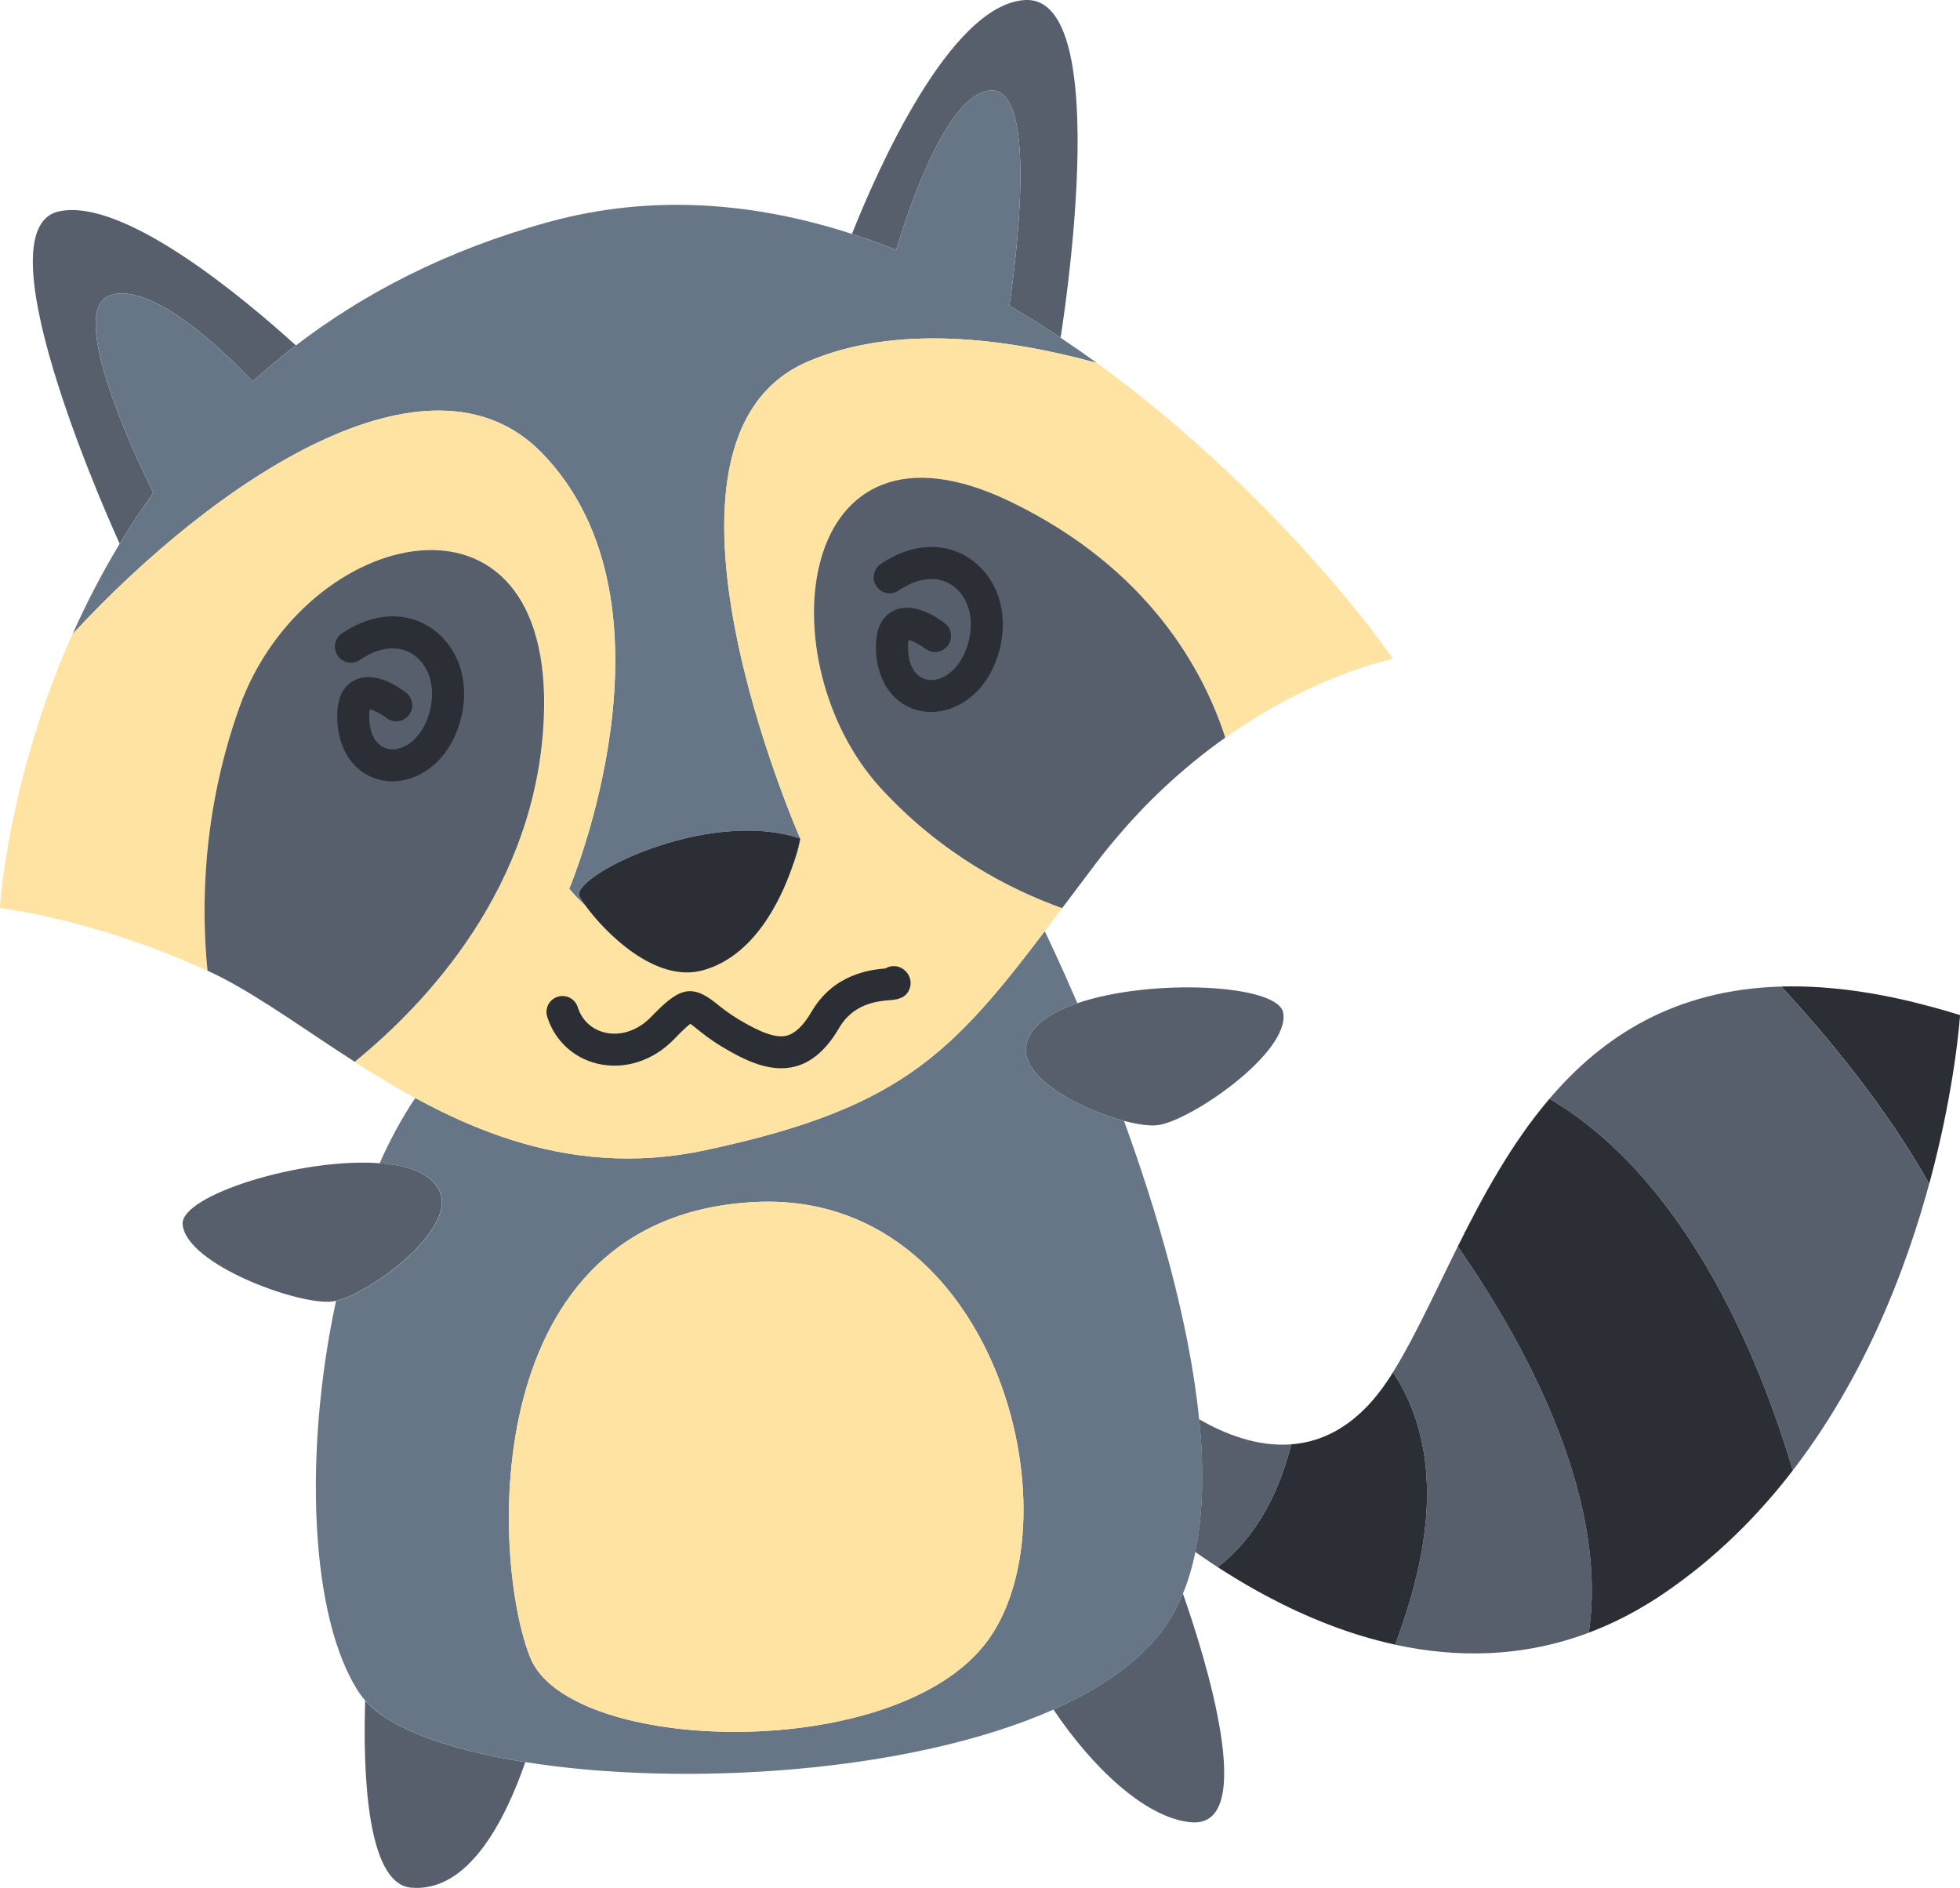 <?xml version="1.0" encoding="UTF-8" standalone="no"?>
<!-- Generator: Adobe Illustrator 17.0.0, SVG Export Plug-In . SVG Version: 6.00 Build 0)  -->

<svg
   xmlns:dc="http://purl.org/dc/elements/1.1/"
   xmlns:cc="http://creativecommons.org/ns#"
   xmlns:rdf="http://www.w3.org/1999/02/22-rdf-syntax-ns#"
   xmlns:svg="http://www.w3.org/2000/svg"
   xmlns="http://www.w3.org/2000/svg"
   xmlns:sodipodi="http://sodipodi.sourceforge.net/DTD/sodipodi-0.dtd"
   xmlns:inkscape="http://www.inkscape.org/namespaces/inkscape"
   version="1.1"
   id="Слой_1"
   x="0px"
   y="0px"
   width="142.618"
   height="137.364"
   viewBox="0 0 142.618 137.364"
   enable-background="new 0 0 1200 150"
   xml:space="preserve"
   sodipodi:docname="7.svg"
   inkscape:version="0.92.4 (5da689c313, 2019-01-14)"><defs
   id="defs2339" /><sodipodi:namedview
   pagecolor="#ffffff"
   bordercolor="#666666"
   borderopacity="1"
   objecttolerance="10"
   gridtolerance="10"
   guidetolerance="10"
   inkscape:pageopacity="0"
   inkscape:pageshadow="2"
   inkscape:window-width="1920"
   inkscape:window-height="1017"
   id="namedview2337"
   showgrid="false"
   inkscape:zoom="0.66939442"
   inkscape:cx="-205.41124"
   inkscape:cy="-54.543351"
   inkscape:window-x="-8"
   inkscape:window-y="-8"
   inkscape:window-maximized="1"
   inkscape:current-layer="Слой_1"
   fit-margin-top="0"
   fit-margin-left="0"
   fit-margin-right="0"
   fit-margin-bottom="0" />

<g
   id="g588"
   transform="translate(-1054.227,-8.2)">
	<path
   d="m 1165.029,90.665 c 0.302,-0.43 0.613,-0.855 0.934,-1.272 -0.321,0.418 -0.632,0.842 -0.934,1.272 z"
   id="path296"
   inkscape:connector-curvature="0"
   style="fill:#565f6b" />
	<path
   d="m 1144.875,123.484 c -0.21,-0.122 -0.417,-0.245 -0.621,-0.369 0.205,0.124 0.412,0.247 0.621,0.369 z"
   id="path298"
   inkscape:connector-curvature="0"
   style="fill:#565f6b" />
	<path
   d="m 1160.302,98.893 c 0.226,-0.456 0.457,-0.914 0.692,-1.373 -1.971,3.848 -3.612,7.629 -5.408,10.523 4.602,6.967 1.667,15.704 0.158,19.824 4.43,0.964 9.234,0.953 14.093,-0.875 1.501,-10.205 -5.05,-21.658 -9.535,-28.099 z"
   id="path300"
   inkscape:connector-curvature="0"
   style="fill:#565f6b" />
	<path
   d="m 1164.139,91.987 c 0.284,-0.439 0.576,-0.874 0.876,-1.303 -0.3,0.429 -0.592,0.863 -0.876,1.303 z"
   id="path302"
   inkscape:connector-curvature="0"
   style="fill:#565f6b" />
	<path
   d="m 1179.279,121.019 c 0.771,-0.687 1.509,-1.399 2.214,-2.13 -0.705,0.732 -1.444,1.443 -2.214,2.13 z"
   id="path304"
   inkscape:connector-curvature="0"
   style="fill:#565f6b" />
	<path
   d="m 1144.169,123.065 c -0.21,-0.128 -0.418,-0.256 -0.623,-0.384 0.205,0.128 0.413,0.256 0.623,0.384 z"
   id="path306"
   inkscape:connector-curvature="0"
   style="fill:#565f6b" />
	<path
   d="m 1163.299,93.336 c 0.267,-0.445 0.542,-0.887 0.824,-1.324 -0.283,0.437 -0.557,0.879 -0.824,1.324 z"
   id="path308"
   inkscape:connector-curvature="0"
   style="fill:#565f6b" />
	<path
   d="m 1151.367,112.345 c 0.033,-0.018 0.067,-0.035 0.1,-0.054 -0.034,0.019 -0.067,0.036 -0.1,0.054 z"
   id="path310"
   inkscape:connector-curvature="0"
   style="fill:#565f6b" />
	<path
   d="m 1149.08,113.169 c 0.025,-0.005 0.05,-0.01 0.076,-0.015 -0.026,0.005 -0.051,0.011 -0.076,0.015 z"
   id="path312"
   inkscape:connector-curvature="0"
   style="fill:#565f6b" />
	<path
   d="m 1149.533,113.068 c 0.024,-0.006 0.047,-0.012 0.071,-0.018 -0.024,0.007 -0.048,0.012 -0.071,0.018 z"
   id="path314"
   inkscape:connector-curvature="0"
   style="fill:#565f6b" />
	<path
   d="m 1172.515,125.797 c -0.136,0.07 -0.272,0.137 -0.408,0.204 0.136,-0.067 0.272,-0.133 0.408,-0.204 z"
   id="path316"
   inkscape:connector-curvature="0"
   style="fill:#565f6b" />
	<path
   d="m 1150.922,112.571 c 0.036,-0.017 0.071,-0.034 0.107,-0.051 -0.036,0.017 -0.071,0.034 -0.107,0.051 z"
   id="path318"
   inkscape:connector-curvature="0"
   style="fill:#565f6b" />
	<path
   d="m 1148.646,113.241 c 0.01,-0.001 0.011,-0.002 0.017,-0.002 -0.01,0 -0.012,10e-4 -0.017,0.002 z"
   id="path320"
   inkscape:connector-curvature="0"
   style="fill:#565f6b" />
	<path
   d="m 1171.734,126.184 c -0.161,0.076 -0.321,0.151 -0.482,0.223 0.16,-0.072 0.321,-0.147 0.482,-0.223 z"
   id="path322"
   inkscape:connector-curvature="0"
   style="fill:#565f6b" />
	<path
   d="m 1165.972,89.382 c 0.323,-0.419 0.655,-0.831 0.998,-1.233 -0.344,0.403 -0.676,0.814 -0.998,1.233 z"
   id="path324"
   inkscape:connector-curvature="0"
   style="fill:#565f6b" />
	<path
   d="m 1146.379,124.324 c -0.232,-0.124 -0.462,-0.249 -0.689,-0.375 0.227,0.126 0.456,0.251 0.689,0.375 z"
   id="path326"
   inkscape:connector-curvature="0"
   style="fill:#565f6b" />
	<path
   d="m 1155.743,127.866 c -3.37,-0.733 -6.523,-2.029 -9.316,-3.516 2.794,1.488 5.946,2.783 9.316,3.516 z"
   id="path328"
   inkscape:connector-curvature="0"
   style="fill:#565f6b" />
	<path
   d="m 1173.549,125.229 c -0.096,0.055 -0.192,0.112 -0.288,0.166 0.097,-0.054 0.192,-0.11 0.288,-0.166 z"
   id="path330"
   inkscape:connector-curvature="0"
   style="fill:#565f6b" />
	<path
   d="m 1171.003,126.516 c -0.385,0.168 -0.77,0.326 -1.154,0.471 0.384,-0.145 0.769,-0.303 1.154,-0.471 z"
   id="path332"
   inkscape:connector-curvature="0"
   style="fill:#565f6b" />
	<path
   d="m 1145.611,123.904 c -0.217,-0.121 -0.432,-0.244 -0.644,-0.367 0.212,0.124 0.427,0.246 0.644,0.367 z"
   id="path334"
   inkscape:connector-curvature="0"
   style="fill:#565f6b" />
	<path
   d="m 1150.493,112.757 c 0.02,-0.008 0.041,-0.017 0.061,-0.026 -0.02,0.009 -0.041,0.018 -0.061,0.026 z"
   id="path336"
   inkscape:connector-curvature="0"
   style="fill:#565f6b" />
	<path
   d="m 1179.078,121.196 c -0.375,0.33 -0.757,0.657 -1.148,0.975 0.392,-0.318 0.773,-0.645 1.148,-0.975 z"
   id="path338"
   inkscape:connector-curvature="0"
   style="fill:#565f6b" />
	<path
   d="m 1162.5,94.708 c 0.253,-0.449 0.512,-0.896 0.779,-1.34 -0.267,0.445 -0.526,0.892 -0.779,1.34 z"
   id="path340"
   inkscape:connector-curvature="0"
   style="fill:#565f6b" />
	<path
   d="m 1154.092,110.101 c 0.039,-0.045 0.077,-0.091 0.116,-0.137 -0.038,0.045 -0.077,0.092 -0.116,0.137 z"
   id="path342"
   inkscape:connector-curvature="0"
   style="fill:#565f6b" />
	<path
   d="m 1161.738,96.097 c 0.241,-0.452 0.488,-0.903 0.741,-1.352 -0.253,0.449 -0.5,0.901 -0.741,1.352 z"
   id="path344"
   inkscape:connector-curvature="0"
   style="fill:#565f6b" />
	<path
   d="m 1184.677,115.191 c -0.322,0.418 -0.652,0.833 -0.992,1.243 11.928,-14.42 13.16,-34.375 13.16,-34.375 v 0 c 0,0 -0.328,5.236 -2.242,12.275 -3.166,-5.647 -7.538,-10.866 -10.763,-14.353 -7.766,0.222 -12.993,3.618 -16.87,8.167 9.568,5.6 15.045,18.023 17.707,27.043 z"
   id="path346"
   inkscape:connector-curvature="0"
   style="fill:#565f6b" />
	<path
   d="m 1153.691,110.541 c 0,0.003 -0.01,0.006 -0.01,0.009 0,-0.003 0.01,-0.006 0.01,-0.009 z"
   id="path348"
   inkscape:connector-curvature="0"
   style="fill:#565f6b" />
	<path
   d="m 1152.321,111.742 c 0.032,-0.024 0.065,-0.049 0.097,-0.073 -0.032,0.024 -0.065,0.049 -0.097,0.073 z"
   id="path350"
   inkscape:connector-curvature="0"
   style="fill:#565f6b" />
	<path
   d="m 1174.394,124.723 c -0.088,0.055 -0.176,0.109 -0.264,0.162 0.088,-0.054 0.176,-0.107 0.264,-0.162 z"
   id="path352"
   inkscape:connector-curvature="0"
   style="fill:#565f6b" />
	<path
   d="m 1176.455,123.31 c -0.405,0.298 -0.815,0.592 -1.236,0.877 0.421,-0.284 0.831,-0.579 1.236,-0.877 z"
   id="path354"
   inkscape:connector-curvature="0"
   style="fill:#565f6b" />
	<path
   d="m 1152.739,111.419 c 0.042,-0.034 0.085,-0.07 0.127,-0.105 -0.043,0.035 -0.085,0.07 -0.127,0.105 z"
   id="path356"
   inkscape:connector-curvature="0"
   style="fill:#565f6b" />
	<path
   d="m 1153.167,111.049 c 0.039,-0.036 0.079,-0.071 0.118,-0.108 -0.04,0.037 -0.079,0.072 -0.118,0.108 z"
   id="path358"
   inkscape:connector-curvature="0"
   style="fill:#565f6b" />
	<path
   d="m 1154.49,109.62 c 0.045,-0.056 0.089,-0.114 0.133,-0.171 -0.044,0.057 -0.088,0.114 -0.133,0.171 z"
   id="path360"
   inkscape:connector-curvature="0"
   style="fill:#565f6b" />
	<path
   d="m 1188.37,80.193 c 0.44,0.051 0.889,0.111 1.343,0.18 -0.455,-0.069 -0.903,-0.129 -1.343,-0.18 z"
   id="path362"
   inkscape:connector-curvature="0"
   style="fill:#565f6b" />
	<path
   d="m 1161.01,97.489 c 0.232,-0.452 0.468,-0.905 0.71,-1.358 -0.242,0.452 -0.478,0.905 -0.71,1.358 z"
   id="path364"
   inkscape:connector-curvature="0"
   style="fill:#565f6b" />
	<path
   d="m 1177.922,122.178 c -0.386,0.314 -0.783,0.62 -1.185,0.922 0.403,-0.302 0.799,-0.608 1.185,-0.922 z"
   id="path366"
   inkscape:connector-curvature="0"
   style="fill:#565f6b" />
	<path
   d="m 1185.269,79.976 c 0.943,0.019 1.923,0.085 2.939,0.197 -1.017,-0.112 -1.996,-0.177 -2.939,-0.197 z"
   id="path368"
   inkscape:connector-curvature="0"
   style="fill:#565f6b" />
	<path
   d="m 1183.842,79.982 c 0.458,-0.013 0.925,-0.015 1.401,-0.005 -0.476,-0.01 -0.943,-0.009 -1.401,0.005 z"
   id="path370"
   inkscape:connector-curvature="0"
   style="fill:#565f6b" />
	<path
   d="m 1154.897,109.08 c 0.04,-0.055 0.079,-0.109 0.119,-0.166 -0.04,0.057 -0.079,0.11 -0.119,0.166 z"
   id="path372"
   inkscape:connector-curvature="0"
   style="fill:#565f6b" />
	<path
   d="m 1193.485,81.125 c 0.405,0.099 0.816,0.205 1.232,0.317 -0.416,-0.112 -0.827,-0.218 -1.232,-0.317 z"
   id="path374"
   inkscape:connector-curvature="0"
   style="fill:#565f6b" />
	<path
   d="m 1189.949,80.409 c 1.006,0.159 2.048,0.365 3.125,0.617 -1.077,-0.253 -2.118,-0.458 -3.125,-0.617 z"
   id="path376"
   inkscape:connector-curvature="0"
   style="fill:#565f6b" />
	<path
   d="m 1195.18,81.568 c 0.546,0.153 1.099,0.314 1.663,0.491 -0.564,-0.177 -1.117,-0.338 -1.663,-0.491 z"
   id="path378"
   inkscape:connector-curvature="0"
   style="fill:#565f6b" />
	<path
   d="m 1183.685,116.435 c -0.666,0.805 -1.366,1.593 -2.1,2.359 0.734,-0.766 1.434,-1.554 2.1,-2.359 z"
   id="path380"
   inkscape:connector-curvature="0"
   style="fill:#565f6b" />
	<path
   d="m 1148.187,113.29 c -2.466,0.189 -4.847,-0.75 -6.706,-1.826 0.347,3.468 0.311,6.762 -0.285,9.65 0.719,0.508 1.484,1.021 2.293,1.53 -0.222,-0.14 -0.441,-0.28 -0.657,-0.42 3.102,-2.403 4.579,-5.884 5.355,-8.934 z"
   id="path382"
   inkscape:connector-curvature="0"
   style="fill:#565f6b" />
	<path
   d="m 1196.845,82.059 v 0 c 0,0 0,0 0,-10e-4 -0.564,-0.177 -1.117,-0.338 -1.663,-0.491 -0.156,-0.044 -0.309,-0.084 -0.463,-0.126 -0.416,-0.112 -0.826,-0.218 -1.232,-0.317 -0.137,-0.033 -0.275,-0.068 -0.41,-0.1 -1.077,-0.252 -2.119,-0.458 -3.125,-0.617 -0.079,-0.013 -0.158,-0.024 -0.236,-0.036 -0.455,-0.069 -0.903,-0.13 -1.343,-0.18 -0.054,-0.006 -0.109,-0.013 -0.162,-0.019 -1.016,-0.112 -1.996,-0.178 -2.939,-0.197 -0.01,0 -0.017,0 -0.026,0 -0.476,-0.009 -0.943,-0.008 -1.401,0.005 -10e-4,0 -10e-4,0 0,0 v 0 c 3.225,3.487 7.597,8.706 10.763,14.353 1.913,-7.038 2.241,-12.273 2.241,-12.274 z"
   id="path384"
   inkscape:connector-curvature="0"
   style="fill:#2b2f35" />
	<path
   d="m 1155.586,108.043 v 0 c -0.063,0.102 -0.126,0.205 -0.189,0.304 -0.126,0.197 -0.253,0.385 -0.38,0.567 -0.04,0.056 -0.079,0.11 -0.119,0.166 -0.091,0.126 -0.182,0.249 -0.273,0.369 -0.044,0.058 -0.089,0.115 -0.133,0.171 -0.094,0.118 -0.188,0.232 -0.282,0.344 -0.039,0.046 -0.077,0.093 -0.116,0.137 -0.133,0.153 -0.267,0.301 -0.401,0.441 0,0.003 -0.01,0.006 -0.01,0.009 -0.132,0.137 -0.264,0.266 -0.398,0.391 -0.039,0.037 -0.079,0.072 -0.118,0.108 -0.1,0.091 -0.2,0.18 -0.301,0.264 -0.042,0.036 -0.084,0.071 -0.127,0.105 -0.106,0.087 -0.213,0.17 -0.32,0.25 -0.032,0.024 -0.065,0.05 -0.097,0.073 -0.283,0.205 -0.568,0.388 -0.854,0.549 -0.033,0.019 -0.066,0.036 -0.1,0.054 -0.112,0.061 -0.225,0.12 -0.338,0.174 -0.036,0.017 -0.071,0.034 -0.107,0.051 -0.123,0.057 -0.245,0.111 -0.368,0.161 -0.02,0.008 -0.041,0.017 -0.061,0.026 -0.296,0.118 -0.592,0.215 -0.889,0.293 -0.024,0.006 -0.047,0.012 -0.071,0.018 -0.126,0.032 -0.252,0.061 -0.377,0.086 -0.025,0.005 -0.05,0.01 -0.076,0.015 -0.139,0.027 -0.279,0.05 -0.418,0.069 0,0.001 -0.011,0.002 -0.017,0.002 -0.153,0.021 -0.306,0.037 -0.459,0.049 v 0 c -0.776,3.05 -2.253,6.531 -5.354,8.935 0.216,0.14 0.435,0.28 0.657,0.42 0.019,0.012 0.038,0.023 0.057,0.035 0.205,0.129 0.413,0.257 0.623,0.384 0.028,0.017 0.057,0.034 0.085,0.051 0.205,0.124 0.412,0.247 0.621,0.369 0.031,0.018 0.061,0.036 0.092,0.053 0.212,0.123 0.427,0.245 0.644,0.367 0.026,0.015 0.053,0.029 0.079,0.044 0.227,0.126 0.457,0.252 0.689,0.375 0.016,0.009 0.032,0.017 0.049,0.026 2.793,1.487 5.946,2.783 9.316,3.516 v 0 0 c 1.507,-4.117 4.442,-12.854 -0.16,-19.821 z"
   id="path386"
   inkscape:connector-curvature="0"
   style="fill:#2b2f35" />
	<path
   d="m 1183.685,116.435 v 0 c 0.339,-0.41 0.67,-0.825 0.992,-1.243 -2.662,-9.02 -8.139,-21.443 -17.707,-27.043 v 0 c 0,0 0,0 -10e-4,0.001 -0.343,0.403 -0.675,0.814 -0.998,1.233 0,0.004 -0.01,0.008 -0.01,0.011 -0.321,0.417 -0.632,0.841 -0.934,1.272 0,0.006 -0.01,0.012 -0.013,0.019 -0.301,0.429 -0.592,0.863 -0.876,1.303 0,0.008 -0.011,0.017 -0.016,0.025 -0.282,0.437 -0.557,0.879 -0.824,1.324 -0.01,0.011 -0.013,0.022 -0.02,0.033 -0.266,0.444 -0.525,0.891 -0.779,1.34 -0.01,0.012 -0.014,0.024 -0.021,0.037 -0.253,0.449 -0.5,0.901 -0.741,1.352 -0.01,0.011 -0.012,0.022 -0.018,0.033 -0.242,0.453 -0.478,0.906 -0.71,1.358 0,0.01 -0.011,0.021 -0.016,0.031 -0.235,0.459 -0.465,0.917 -0.692,1.373 4.485,6.441 11.036,17.894 9.535,28.099 v 0 c 0,-10e-4 0.01,-0.003 0.012,-0.005 0.384,-0.145 0.769,-0.303 1.154,-0.471 0.083,-0.036 0.166,-0.072 0.249,-0.109 0.161,-0.072 0.321,-0.147 0.482,-0.223 0.125,-0.059 0.249,-0.121 0.374,-0.182 0.136,-0.067 0.272,-0.133 0.408,-0.204 0.249,-0.129 0.497,-0.263 0.746,-0.403 0.096,-0.054 0.192,-0.111 0.288,-0.166 0.193,-0.111 0.387,-0.226 0.58,-0.344 0.088,-0.054 0.176,-0.107 0.264,-0.162 0.275,-0.172 0.551,-0.349 0.826,-0.535 0.421,-0.285 0.831,-0.579 1.236,-0.877 0.095,-0.07 0.189,-0.14 0.283,-0.21 0.402,-0.302 0.799,-0.608 1.185,-0.922 0,-0.002 0.01,-0.004 0.01,-0.007 0.391,-0.319 0.773,-0.645 1.148,-0.975 0.067,-0.059 0.134,-0.118 0.2,-0.177 0.771,-0.688 1.509,-1.399 2.214,-2.13 0.031,-0.032 0.062,-0.063 0.092,-0.095 0.733,-0.769 1.433,-1.556 2.099,-2.361 z"
   id="path388"
   inkscape:connector-curvature="0"
   style="fill:#2b2f35" />
	<path
   d="m 1080.799,131.939 c -0.159,4.998 0.069,13.299 3.322,13.604 4.17,0.392 6.853,-4.874 8.33,-9.133 -5.499,-0.873 -9.801,-2.395 -11.652,-4.471 z"
   id="path390"
   inkscape:connector-curvature="0"
   style="fill:#565f6b" />
	<path
   d="m 1130.88,132.583 c 2.778,4.147 6.676,7.913 10.024,8.205 4.951,0.433 0.959,-12.182 -0.606,-16.651 -0.178,0.439 -0.371,0.865 -0.587,1.273 -1.579,2.984 -4.745,5.357 -8.831,7.173 z"
   id="path392"
   inkscape:connector-curvature="0"
   style="fill:#565f6b" />
	<path
   d="m 1141.481,111.464 c -0.722,-7.208 -3.086,-15.155 -5.467,-21.711 -3.106,-0.823 -7.369,-3.055 -7.136,-5.341 0.147,-1.445 1.648,-2.506 3.742,-3.22 -1.229,-2.861 -2.15,-4.778 -2.374,-5.238 0.511,-0.673 1.039,-1.375 1.589,-2.107 -0.081,0.108 -0.167,0.222 -0.248,0.33 -7.769,10.336 -11.13,14.533 -26.039,17.712 -10.361,2.209 -18.658,-2.038 -25.506,-6.432 v 0 c -10e-4,-10e-4 0,-10e-4 0,-0.002 -2.254,-1.446 -4.353,-2.909 -6.314,-4.162 -10e-4,-0.001 0,-0.001 0,-0.002 -0.263,-0.168 -0.522,-0.331 -0.78,-0.49 -0,-0.001 0,-0.002 0,-0.002 3.384,2.097 7.178,4.931 11.499,7.285 -0.955,1.416 -1.823,3.014 -2.596,4.753 2.205,0.165 3.923,0.814 4.429,2.175 1.022,2.75 -5.07,7.262 -7.601,7.839 -2.364,10.959 -1.939,23.167 1.741,28.599 0.113,0.167 0.247,0.33 0.391,0.491 1.851,2.075 6.152,3.598 11.652,4.471 11.404,1.811 27.947,0.828 38.429,-3.828 4.087,-1.816 7.253,-4.189 8.831,-7.173 0.216,-0.408 0.409,-0.834 0.587,-1.273 0.383,-0.944 0.679,-1.955 0.899,-3.022 0.593,-2.889 0.63,-6.184 0.283,-9.652 z m -15.345,16.048 c -6.532,9.067 -30.496,8.359 -33.328,1.29 -2.831,-7.069 -3.966,-32.227 16.475,-33.149 17.328,-0.781 23.385,22.793 16.853,31.859 z"
   id="path394"
   inkscape:connector-curvature="0"
   style="fill:#677686" />
	<path
   d="m 1109.284,95.653 c -20.441,0.922 -19.307,26.08 -16.475,33.149 2.831,7.069 26.795,7.777 33.328,-1.29 6.531,-9.066 0.474,-32.64 -16.853,-31.859 z"
   id="path396"
   inkscape:connector-curvature="0"
   style="fill:#ffe3a2" />
	<path
   d="m 1086.269,95.01 c -0.506,-1.361 -2.224,-2.01 -4.429,-2.175 -5.656,-0.423 -14.515,2.34 -14.324,4.454 0.264,2.939 8.554,5.93 10.917,5.603 0.074,-0.01 0.152,-0.025 0.234,-0.044 2.532,-0.576 8.624,-5.088 7.602,-7.838 z"
   id="path398"
   inkscape:connector-curvature="0"
   style="fill:#565f6b" />
	<path
   d="m 1128.878,84.412 c -0.233,2.286 4.03,4.518 7.136,5.341 0.988,0.262 1.86,0.382 2.432,0.315 2.369,-0.279 9.639,-5.261 9.155,-8.171 -0.348,-2.094 -9.613,-2.538 -14.981,-0.705 -2.094,0.715 -3.595,1.776 -3.742,3.22 z"
   id="path400"
   inkscape:connector-curvature="0"
   style="fill:#565f6b" />
	<path
   d="m 1062.229,29.689 c 3.233,-1.123 9.047,4.84 10.377,6.266 0.995,-0.901 2.044,-1.777 3.15,-2.624 -3.778,-3.43 -12.516,-10.758 -17.227,-9.753 -6.121,1.305 4.406,24.183 4.406,24.183 v -0.002 c 0.749,-1.238 1.563,-2.474 2.445,-3.7 -1.482,-3.003 -6.28,-13.283 -3.154,-14.37 z"
   id="path402"
   inkscape:connector-curvature="0"
   style="fill:#565f6b" />
	<path
   d="m 1126.423,14.782 c 3.293,0.028 1.762,12.166 1.253,15.66 1.27,0.743 2.511,1.523 3.723,2.331 0,-0.024 4.097,-24.98 -2.605,-24.568 -5.446,0.335 -10.768,12.468 -12.575,17.013 1.084,0.351 2.156,0.741 3.216,1.164 0.806,-2.697 3.721,-11.629 6.988,-11.6 z"
   id="path404"
   inkscape:connector-curvature="0"
   style="fill:#565f6b" />
	<path
   d="m 1069.541,78.923 c -10e-4,-0.001 0,-0.001 0,-0.001 10e-4,0 0,0.001 0,0.001 0.239,0.11 0.481,0.229 0.724,0.352 v -0.001 c -0.243,-0.122 -0.485,-0.241 -0.723,-0.351 z"
   id="path406"
   inkscape:connector-curvature="0"
   style="fill:#677686" />
	<path
   d="m 1054.228,74.272 v 0 c 0,0 6.724,0.739 15.106,4.558 v 0 c -8.381,-3.819 -15.105,-4.558 -15.106,-4.558 z"
   id="path408"
   inkscape:connector-curvature="0"
   style="fill:#677686" />
	<path
   d="m 1139.745,64.77 c -10e-4,0 -10e-4,0 0,0 0.078,-0.07 0.158,-0.138 0.237,-0.208 0,0 -10e-4,0.001 -10e-4,0.001 -0.079,0.069 -0.158,0.137 -0.236,0.207 z"
   id="path410"
   inkscape:connector-curvature="0"
   style="fill:#677686" />
	<path
   d="m 1140.919,63.765 c 0,0 0,10e-4 0,10e-4 0.062,-0.051 0.124,-0.103 0.186,-0.153 0,0 -10e-4,0 -10e-4,0 -0.062,0.05 -0.123,0.101 -0.184,0.152 z"
   id="path412"
   inkscape:connector-curvature="0"
   style="fill:#677686" />
	<path
   d="m 1137.277,67.148 c -10e-4,0.001 -10e-4,0.001 0,0.002 0.076,-0.079 0.152,-0.162 0.229,-0.24 0,0 0,0 0,0 -0.076,0.078 -0.151,0.16 -0.227,0.238 z"
   id="path414"
   inkscape:connector-curvature="0"
   style="fill:#677686" />
	<path
   d="m 1093.681,41.176 c 10.682,11.033 1.97,31.689 1.97,31.689 0.38,0.453 0.778,0.863 1.185,1.239 -0.197,-0.271 -0.346,-0.503 -0.441,-0.676 -0.754,-1.382 9.247,-6.5 16.068,-4.213 0,0 -12.805,-28.971 0.543,-34.705 6.393,-2.746 14.407,-1.719 21.027,0.095 -0.861,-0.624 -1.739,-1.236 -2.634,-1.832 -1.212,-0.808 -2.454,-1.589 -3.723,-2.331 0.509,-3.494 2.04,-15.632 -1.253,-15.66 -3.266,-0.028 -6.182,8.903 -6.988,11.601 -1.06,-0.423 -2.132,-0.813 -3.216,-1.164 -7.016,-2.273 -14.502,-2.947 -22.082,-0.863 -7.419,2.039 -13.457,5.207 -18.381,8.977 -1.105,0.846 -2.154,1.722 -3.15,2.624 -1.33,-1.426 -7.144,-7.39 -10.377,-6.266 -3.127,1.086 1.672,11.366 3.153,14.37 -0.882,1.225 -1.696,2.461 -2.445,3.7 -1.338,2.213 -2.473,4.429 -3.434,6.585 10.406,-11.256 25.968,-21.649 34.178,-13.17 z"
   id="path416"
   inkscape:connector-curvature="0"
   style="fill:#677686" />
	<path
   d="m 1112.463,69.215 c 0,0 -0.182,0.917 -0.633,2.189 0.574,-1.291 0.633,-2.189 0.633,-2.189 z"
   id="path418"
   inkscape:connector-curvature="0"
   style="fill:#677686" />
	<path
   d="m 1138.624,65.799 c 0,10e-4 -10e-4,10e-4 0,0 0.033,-0.031 0.066,-0.061 0.099,-0.092 -10e-4,0.001 -10e-4,0.001 0,0.002 -0.033,0.031 -0.065,0.06 -0.097,0.09 z"
   id="path420"
   inkscape:connector-curvature="0"
   style="fill:#677686" />
	<path
   d="m 1070.472,79.382 c 0,0 -10e-4,-0.001 0,-0.001 0.191,0.099 0.383,0.201 0.577,0.307 -10e-4,-0.001 0,-0.001 0,-0.002 -0.192,-0.104 -0.382,-0.205 -0.572,-0.304 z"
   id="path422"
   inkscape:connector-curvature="0"
   style="fill:#677686" />
	<path
   d="m 1054.498,71.749 c 0.014,-0.101 0.029,-0.206 0.044,-0.312 -0.015,0.107 -0.03,0.211 -0.044,0.312 z"
   id="path424"
   inkscape:connector-curvature="0"
   style="fill:#677686" />
	<path
   d="m 1054.281,73.601 c 0,-0.035 0.01,-0.076 0.011,-0.114 0,0.038 -0.01,0.079 -0.011,0.114 z"
   id="path426"
   inkscape:connector-curvature="0"
   style="fill:#677686" />
	<path
   d="m 1054.309,73.32 c 0.01,-0.05 0.011,-0.106 0.017,-0.159 -0.01,0.053 -0.012,0.109 -0.017,0.159 z"
   id="path428"
   inkscape:connector-curvature="0"
   style="fill:#677686" />
	<path
   d="m 1054.245,74.019 c 0,-0.001 0,-0.002 0,-0.002 0,0 0,0.001 0,0.002 z"
   id="path430"
   inkscape:connector-curvature="0"
   style="fill:#677686" />
	<path
   d="m 1054.26,73.835 c 0,-0.021 0,-0.046 0.01,-0.068 0,0.023 0,0.047 -0.01,0.068 z"
   id="path432"
   inkscape:connector-curvature="0"
   style="fill:#677686" />
	<path
   d="m 1054.437,72.206 c 0.012,-0.091 0.024,-0.186 0.037,-0.282 -0.013,0.097 -0.025,0.192 -0.037,0.282 z"
   id="path434"
   inkscape:connector-curvature="0"
   style="fill:#677686" />
	<path
   d="m 1054.343,72.993 c 0.01,-0.064 0.015,-0.133 0.023,-0.201 -0.01,0.068 -0.016,0.137 -0.023,0.201 z"
   id="path436"
   inkscape:connector-curvature="0"
   style="fill:#677686" />
	<path
   d="m 1054.386,72.62 c 0.01,-0.077 0.019,-0.159 0.029,-0.24 -0.01,0.082 -0.02,0.163 -0.029,0.24 z"
   id="path438"
   inkscape:connector-curvature="0"
   style="fill:#677686" />
	<path
   d="m 1054.65,70.714 c 0.019,-0.123 0.04,-0.249 0.061,-0.378 -0.021,0.129 -0.041,0.255 -0.061,0.378 z"
   id="path440"
   inkscape:connector-curvature="0"
   style="fill:#677686" />
	<path
   d="m 1054.849,69.529 c 0.026,-0.143 0.052,-0.288 0.079,-0.437 -0.027,0.149 -0.053,0.294 -0.079,0.437 z"
   id="path442"
   inkscape:connector-curvature="0"
   style="fill:#677686" />
	<path
   d="m 1132.281,73.255 c -0.013,0.018 -0.026,0.035 -0.039,0.052 0.183,-0.244 0.373,-0.496 0.562,-0.747 0,0.005 -0.01,0.009 -0.011,0.014 -0.173,0.229 -0.345,0.458 -0.512,0.681 z"
   id="path444"
   inkscape:connector-curvature="0"
   style="fill:#677686" />
	<path
   d="m 1072.067,80.27 c 0,-10e-4 -0.01,-0.003 -0.01,-0.004 0.239,0.141 0.479,0.287 0.722,0.436 -10e-4,-0.001 0,-0.001 0,-0.002 -0.239,-0.148 -0.477,-0.291 -0.712,-0.43 z"
   id="path446"
   inkscape:connector-curvature="0"
   style="fill:#677686" />
	<path
   d="m 1054.743,70.141 c 0.022,-0.133 0.046,-0.269 0.07,-0.408 -0.024,0.139 -0.047,0.275 -0.07,0.408 z"
   id="path448"
   inkscape:connector-curvature="0"
   style="fill:#677686" />
	<path
   d="m 1054.569,71.25 c 0.016,-0.112 0.034,-0.229 0.052,-0.347 -0.018,0.119 -0.036,0.235 -0.052,0.347 z"
   id="path450"
   inkscape:connector-curvature="0"
   style="fill:#677686" />
	<path
   d="m 1133.891,71.119 c 0.012,-0.016 0.024,-0.032 0.036,-0.048 0,-0.002 0,-0.003 0,-0.005 -10e-4,0.002 0,0.003 0,0.005 -0.012,0.016 -0.024,0.032 -0.036,0.048 z"
   id="path452"
   inkscape:connector-curvature="0"
   style="fill:#677686" />
	<path
   d="m 1143.384,61.877 v 0 c 0,0 -10e-4,0 0,0 6.599,-4.667 12.205,-5.729 12.205,-5.729 -0.077,-0.112 -0.16,-0.23 -0.244,-0.349 0.084,0.119 0.167,0.237 0.244,0.349 -10e-4,0 -5.605,1.062 -12.205,5.729 z"
   id="path454"
   inkscape:connector-curvature="0"
   style="fill:#677686" />
	<path
   d="m 1134.983,69.735 v 0 c 0.107,-0.131 0.216,-0.258 0.324,-0.387 -10e-4,0.001 -10e-4,0.001 0,0.002 -0.107,0.128 -0.215,0.254 -0.322,0.385 z"
   id="path456"
   inkscape:connector-curvature="0"
   style="fill:#677686" />
	<path
   d="m 1055.581,65.999 c 0.045,-0.19 0.091,-0.382 0.139,-0.577 -0.048,0.195 -0.094,0.387 -0.139,0.577 z"
   id="path458"
   inkscape:connector-curvature="0"
   style="fill:#677686" />
	<path
   d="m 1056.448,62.707 c 0.068,-0.233 0.137,-0.468 0.209,-0.706 -0.072,0.239 -0.141,0.473 -0.209,0.706 z"
   id="path460"
   inkscape:connector-curvature="0"
   style="fill:#677686" />
	<path
   d="m 1055.982,64.395 c 0.055,-0.21 0.111,-0.421 0.17,-0.635 -0.059,0.214 -0.115,0.425 -0.17,0.635 z"
   id="path462"
   inkscape:connector-curvature="0"
   style="fill:#677686" />
	<path
   d="m 1054.967,68.888 c 0.029,-0.154 0.059,-0.31 0.09,-0.468 -0.031,0.158 -0.061,0.314 -0.09,0.468 z"
   id="path464"
   inkscape:connector-curvature="0"
   style="fill:#677686" />
	<path
   d="m 1056.207,63.559 c 0.061,-0.221 0.123,-0.442 0.188,-0.667 -0.065,0.225 -0.127,0.447 -0.188,0.667 z"
   id="path466"
   inkscape:connector-curvature="0"
   style="fill:#677686" />
	<path
   d="m 1055.773,65.208 c 0.05,-0.2 0.1,-0.401 0.153,-0.605 -0.052,0.205 -0.103,0.405 -0.153,0.605 z"
   id="path468"
   inkscape:connector-curvature="0"
   style="fill:#677686" />
	<path
   d="m 1055.099,68.209 c 0.032,-0.161 0.065,-0.325 0.1,-0.491 -0.035,0.166 -0.068,0.33 -0.1,0.491 z"
   id="path470"
   inkscape:connector-curvature="0"
   style="fill:#677686" />
	<path
   d="m 1055.245,67.497 c 0.036,-0.169 0.073,-0.34 0.111,-0.515 -0.038,0.175 -0.075,0.346 -0.111,0.515 z"
   id="path472"
   inkscape:connector-curvature="0"
   style="fill:#677686" />
	<path
   d="m 1055.406,66.761 c 0.04,-0.18 0.081,-0.361 0.124,-0.545 -0.043,0.184 -0.084,0.365 -0.124,0.545 z"
   id="path474"
   inkscape:connector-curvature="0"
   style="fill:#677686" />
	<path
   d="m 1136.078,68.451 -10e-4,0.001 c 0.115,-0.13 0.229,-0.259 0.344,-0.386 0,0 -10e-4,10e-4 -10e-4,10e-4 -0.114,0.127 -0.228,0.255 -0.342,0.384 z"
   id="path476"
   inkscape:connector-curvature="0"
   style="fill:#677686" />
	<path
   d="m 1148.452,47.466 c 0.179,0.193 0.356,0.384 0.53,0.574 -0.174,-0.19 -0.351,-0.382 -0.53,-0.574 z"
   id="path478"
   inkscape:connector-curvature="0"
   style="fill:#677686" />
	<path
   d="m 1138.844,38.351 c 0.276,0.23 0.55,0.461 0.821,0.692 -0.271,-0.231 -0.545,-0.462 -0.821,-0.692 z"
   id="path480"
   inkscape:connector-curvature="0"
   style="fill:#677686" />
	<path
   d="m 1136.01,36.082 c 0.301,0.231 0.599,0.464 0.894,0.697 -0.295,-0.233 -0.593,-0.465 -0.894,-0.697 z"
   id="path482"
   inkscape:connector-curvature="0"
   style="fill:#677686" />
	<path
   d="m 1137.916,37.588 c 0.284,0.23 0.564,0.461 0.843,0.693 -0.278,-0.231 -0.559,-0.462 -0.843,-0.693 z"
   id="path484"
   inkscape:connector-curvature="0"
   style="fill:#677686" />
	<path
   d="m 1150.366,49.581 c 0.154,0.175 0.306,0.348 0.455,0.52 -0.149,-0.171 -0.301,-0.345 -0.455,-0.52 z"
   id="path486"
   inkscape:connector-curvature="0"
   style="fill:#677686" />
	<path
   d="m 1147.056,45.993 c 0.198,0.205 0.395,0.41 0.588,0.613 -0.194,-0.203 -0.39,-0.408 -0.588,-0.613 z"
   id="path488"
   inkscape:connector-curvature="0"
   style="fill:#677686" />
	<path
   d="m 1149.754,48.891 c 0.162,0.18 0.322,0.36 0.479,0.537 -0.158,-0.177 -0.318,-0.356 -0.479,-0.537 z"
   id="path490"
   inkscape:connector-curvature="0"
   style="fill:#677686" />
	<path
   d="m 1136.972,36.832 c 0.292,0.231 0.582,0.463 0.869,0.696 -0.287,-0.233 -0.576,-0.465 -0.869,-0.696 z"
   id="path492"
   inkscape:connector-curvature="0"
   style="fill:#677686" />
	<path
   d="m 1149.114,48.185 c 0.17,0.187 0.339,0.372 0.504,0.556 -0.165,-0.184 -0.333,-0.37 -0.504,-0.556 z"
   id="path494"
   inkscape:connector-curvature="0"
   style="fill:#677686" />
	<path
   d="m 1147.763,46.732 c 0.189,0.2 0.376,0.398 0.56,0.596 -0.184,-0.198 -0.371,-0.396 -0.56,-0.596 z"
   id="path496"
   inkscape:connector-curvature="0"
   style="fill:#677686" />
	<path
   d="m 1146.329,45.248 c 0.206,0.209 0.409,0.417 0.61,0.624 -0.201,-0.207 -0.404,-0.415 -0.61,-0.624 z"
   id="path498"
   inkscape:connector-curvature="0"
   style="fill:#677686" />
	<path
   d="m 1142.366,41.427 c 0.246,0.225 0.489,0.449 0.729,0.674 -0.24,-0.224 -0.483,-0.449 -0.729,-0.674 z"
   id="path500"
   inkscape:connector-curvature="0"
   style="fill:#677686" />
	<path
   d="m 1141.514,40.656 c 0.253,0.227 0.504,0.453 0.752,0.68 -0.248,-0.226 -0.499,-0.453 -0.752,-0.68 z"
   id="path502"
   inkscape:connector-curvature="0"
   style="fill:#677686" />
	<path
   d="m 1144.013,42.967 c 0.229,0.219 0.455,0.437 0.679,0.655 -0.224,-0.218 -0.45,-0.436 -0.679,-0.655 z"
   id="path504"
   inkscape:connector-curvature="0"
   style="fill:#677686" />
	<path
   d="m 1143.199,42.198 c 0.238,0.222 0.473,0.444 0.705,0.666 -0.232,-0.222 -0.467,-0.444 -0.705,-0.666 z"
   id="path506"
   inkscape:connector-curvature="0"
   style="fill:#677686" />
	<path
   d="m 1140.642,39.885 c 0.261,0.228 0.519,0.456 0.775,0.685 -0.256,-0.228 -0.514,-0.456 -0.775,-0.685 z"
   id="path508"
   inkscape:connector-curvature="0"
   style="fill:#677686" />
	<path
   d="m 1139.751,39.116 c 0.269,0.23 0.535,0.46 0.799,0.69 -0.264,-0.231 -0.53,-0.461 -0.799,-0.69 z"
   id="path510"
   inkscape:connector-curvature="0"
   style="fill:#677686" />
	<path
   d="m 1144.807,43.734 c 0.221,0.216 0.44,0.431 0.656,0.646 -0.215,-0.215 -0.434,-0.43 -0.656,-0.646 z"
   id="path512"
   inkscape:connector-curvature="0"
   style="fill:#677686" />
	<path
   d="m 1145.577,44.492 c 0.214,0.213 0.425,0.425 0.634,0.636 -0.209,-0.211 -0.42,-0.423 -0.634,-0.636 z"
   id="path514"
   inkscape:connector-curvature="0"
   style="fill:#677686" />
	<path
   d="m 1151.527,50.925 c 0.134,0.158 0.267,0.316 0.397,0.47 -0.129,-0.154 -0.263,-0.312 -0.397,-0.47 z"
   id="path516"
   inkscape:connector-curvature="0"
   style="fill:#677686" />
	<path
   d="m 1154.384,54.484 c 0.078,0.103 0.156,0.208 0.231,0.307 -0.074,-0.099 -0.153,-0.204 -0.231,-0.307 z"
   id="path518"
   inkscape:connector-curvature="0"
   style="fill:#677686" />
	<path
   d="m 1153.981,53.955 c 0.085,0.111 0.171,0.222 0.253,0.329 -0.082,-0.107 -0.168,-0.219 -0.253,-0.329 z"
   id="path520"
   inkscape:connector-curvature="0"
   style="fill:#677686" />
	<path
   d="m 1153.546,53.395 c 0.094,0.119 0.188,0.239 0.278,0.355 -0.09,-0.116 -0.184,-0.236 -0.278,-0.355 z"
   id="path522"
   inkscape:connector-curvature="0"
   style="fill:#677686" />
	<path
   d="m 1155.083,55.432 c 0.072,0.1 0.145,0.201 0.212,0.296 -0.068,-0.095 -0.14,-0.196 -0.212,-0.296 z"
   id="path524"
   inkscape:connector-curvature="0"
   style="fill:#677686" />
	<path
   d="m 1056.975,60.982 c 0.087,-0.272 0.176,-0.546 0.268,-0.823 -0.092,0.278 -0.181,0.551 -0.268,0.823 z"
   id="path526"
   inkscape:connector-curvature="0"
   style="fill:#677686" />
	<path
   d="m 1135.032,35.341 c 0.31,0.232 0.618,0.465 0.923,0.699 -0.305,-0.234 -0.612,-0.467 -0.923,-0.699 z"
   id="path528"
   inkscape:connector-curvature="0"
   style="fill:#677686" />
	<path
   d="m 1057.247,60.148 c 0.614,-1.834 1.351,-3.77 2.235,-5.757 -0.883,1.987 -1.621,3.923 -2.235,5.757 z"
   id="path530"
   inkscape:connector-curvature="0"
   style="fill:#677686" />
	<path
   d="m 1134.038,34.609 c 0.32,0.232 0.637,0.466 0.953,0.701 -0.316,-0.235 -0.633,-0.469 -0.953,-0.701 z"
   id="path532"
   inkscape:connector-curvature="0"
   style="fill:#677686" />
	<path
   d="m 1071.226,79.786 c 0,0 0,-0.001 0,-0.001 0.251,0.14 0.504,0.284 0.76,0.434 0,0 -0,-10e-4 0,-10e-4 -0.254,-0.149 -0.506,-0.292 -0.756,-0.432 z"
   id="path534"
   inkscape:connector-curvature="0"
   style="fill:#677686" />
	<path
   d="m 1153.08,52.808 c 0.104,0.13 0.208,0.259 0.308,0.385 -0.1,-0.126 -0.204,-0.255 -0.308,-0.385 z"
   id="path536"
   inkscape:connector-curvature="0"
   style="fill:#677686" />
	<path
   d="m 1154.758,54.987 c 0.071,0.097 0.144,0.195 0.212,0.288 -0.068,-0.094 -0.141,-0.192 -0.212,-0.288 z"
   id="path538"
   inkscape:connector-curvature="0"
   style="fill:#677686" />
	<path
   d="m 1152.59,52.202 c 0.113,0.139 0.226,0.277 0.335,0.412 -0.108,-0.135 -0.222,-0.273 -0.335,-0.412 z"
   id="path540"
   inkscape:connector-curvature="0"
   style="fill:#677686" />
	<path
   d="m 1056.705,61.845 c 0.076,-0.249 0.154,-0.5 0.234,-0.754 -0.08,0.254 -0.158,0.505 -0.234,0.754 z"
   id="path542"
   inkscape:connector-curvature="0"
   style="fill:#677686" />
	<path
   d="m 1150.958,50.26 c 0.144,0.167 0.286,0.332 0.426,0.496 -0.139,-0.163 -0.282,-0.329 -0.426,-0.496 z"
   id="path544"
   inkscape:connector-curvature="0"
   style="fill:#677686" />
	<path
   d="m 1152.069,51.57 c 0.124,0.149 0.248,0.298 0.368,0.444 -0.12,-0.146 -0.244,-0.295 -0.368,-0.444 z"
   id="path546"
   inkscape:connector-curvature="0"
   style="fill:#677686" />
	<path
   d="m 1137.277,67.148 c 0.075,-0.079 0.151,-0.16 0.226,-0.238 -0.075,0.078 -0.15,0.16 -0.226,0.238 z"
   id="path548"
   inkscape:connector-curvature="0"
   style="fill:#ffe3a2" />
	<path
   d="m 1136.078,68.451 c 0.114,-0.129 0.228,-0.257 0.342,-0.383 -0.114,0.126 -0.228,0.254 -0.342,0.383 z"
   id="path550"
   inkscape:connector-curvature="0"
   style="fill:#ffe3a2" />
	<path
   d="m 1139.745,64.77 c 0.079,-0.07 0.157,-0.138 0.236,-0.207 -0.079,0.069 -0.158,0.137 -0.236,0.207 z"
   id="path552"
   inkscape:connector-curvature="0"
   style="fill:#ffe3a2" />
	<path
   d="m 1071.634,59.718 c 4.705,-13.264 22.945,-17.538 22.17,0.733 -0.521,12.288 -8.554,20.766 -13.762,25.005 6.849,4.395 15.146,8.641 25.506,6.432 14.909,-3.179 18.27,-7.376 26.039,-17.712 -0.024,0.032 -0.051,0.067 -0.075,0.099 -3.748,-1.34 -8.771,-3.9 -13.205,-8.736 -8.381,-9.141 -6.334,-28.48 9.475,-20.824 10.129,4.905 14.071,12.403 15.6,17.161 6.6,-4.667 12.204,-5.729 12.204,-5.729 -0.077,-0.112 -0.16,-0.23 -0.244,-0.349 -0.017,-0.024 -0.032,-0.046 -0.049,-0.071 -0.068,-0.096 -0.141,-0.196 -0.212,-0.296 -0.038,-0.053 -0.074,-0.103 -0.113,-0.158 -0.068,-0.093 -0.14,-0.191 -0.212,-0.288 -0.048,-0.065 -0.094,-0.128 -0.143,-0.195 -0.074,-0.1 -0.153,-0.204 -0.231,-0.307 -0.05,-0.067 -0.099,-0.132 -0.15,-0.2 -0.082,-0.107 -0.168,-0.219 -0.253,-0.329 -0.053,-0.068 -0.103,-0.135 -0.157,-0.205 -0.09,-0.116 -0.184,-0.236 -0.278,-0.355 -0.053,-0.067 -0.104,-0.133 -0.158,-0.201 -0.1,-0.126 -0.204,-0.256 -0.308,-0.385 -0.052,-0.065 -0.102,-0.128 -0.155,-0.193 -0.109,-0.135 -0.222,-0.274 -0.335,-0.412 -0.051,-0.063 -0.101,-0.125 -0.154,-0.188 -0.12,-0.146 -0.244,-0.295 -0.368,-0.444 -0.048,-0.058 -0.096,-0.115 -0.145,-0.174 -0.129,-0.155 -0.263,-0.312 -0.397,-0.47 -0.048,-0.056 -0.095,-0.112 -0.143,-0.169 -0.139,-0.163 -0.282,-0.329 -0.426,-0.496 -0.046,-0.053 -0.091,-0.105 -0.137,-0.159 -0.149,-0.172 -0.301,-0.345 -0.455,-0.52 -0.045,-0.051 -0.089,-0.101 -0.134,-0.153 -0.157,-0.177 -0.317,-0.357 -0.479,-0.537 -0.045,-0.05 -0.089,-0.1 -0.135,-0.151 -0.165,-0.184 -0.334,-0.37 -0.504,-0.556 -0.044,-0.048 -0.088,-0.096 -0.132,-0.145 -0.174,-0.19 -0.351,-0.381 -0.53,-0.574 -0.043,-0.046 -0.085,-0.092 -0.129,-0.138 -0.184,-0.197 -0.371,-0.396 -0.56,-0.596 -0.04,-0.042 -0.079,-0.084 -0.12,-0.126 -0.193,-0.203 -0.389,-0.408 -0.588,-0.613 -0.039,-0.04 -0.078,-0.081 -0.117,-0.121 -0.201,-0.207 -0.404,-0.415 -0.61,-0.624 -0.039,-0.04 -0.079,-0.08 -0.118,-0.12 -0.209,-0.211 -0.42,-0.423 -0.634,-0.636 -0.037,-0.037 -0.075,-0.075 -0.113,-0.112 -0.216,-0.215 -0.435,-0.43 -0.656,-0.646 -0.038,-0.037 -0.077,-0.075 -0.115,-0.112 -0.224,-0.218 -0.45,-0.436 -0.679,-0.655 -0.036,-0.034 -0.072,-0.069 -0.108,-0.103 -0.233,-0.222 -0.468,-0.443 -0.705,-0.666 -0.035,-0.032 -0.069,-0.065 -0.104,-0.097 -0.241,-0.224 -0.484,-0.449 -0.729,-0.674 -0.033,-0.03 -0.066,-0.061 -0.1,-0.091 -0.248,-0.227 -0.499,-0.453 -0.752,-0.68 -0.032,-0.029 -0.065,-0.057 -0.097,-0.086 -0.256,-0.228 -0.514,-0.457 -0.775,-0.685 -0.031,-0.027 -0.061,-0.053 -0.092,-0.08 -0.264,-0.23 -0.53,-0.46 -0.799,-0.69 -0.029,-0.024 -0.057,-0.049 -0.086,-0.073 -0.271,-0.231 -0.545,-0.462 -0.821,-0.692 -0.028,-0.023 -0.057,-0.047 -0.085,-0.07 -0.279,-0.232 -0.559,-0.462 -0.843,-0.693 -0.025,-0.02 -0.05,-0.04 -0.075,-0.06 -0.287,-0.233 -0.577,-0.465 -0.869,-0.696 -0.022,-0.018 -0.045,-0.035 -0.067,-0.053 -0.296,-0.233 -0.594,-0.466 -0.894,-0.697 -0.018,-0.014 -0.037,-0.028 -0.055,-0.042 -0.305,-0.234 -0.613,-0.468 -0.923,-0.699 -0.014,-0.01 -0.028,-0.021 -0.042,-0.031 -0.315,-0.235 -0.633,-0.469 -0.953,-0.701 0,-0.001 0,-0.002 -0.01,-0.003 v 0 c -6.62,-1.814 -14.634,-2.842 -21.027,-0.095 -13.348,5.734 -0.543,34.705 -0.543,34.705 0,0 -0.059,0.898 -0.633,2.189 -0.886,2.501 -2.812,6.38 -6.447,7.394 -3.495,0.975 -7.175,-2.806 -8.547,-4.693 -0.407,-0.376 -0.805,-0.787 -1.185,-1.239 0,0 8.712,-20.656 -1.97,-31.689 -8.209,-8.479 -23.772,1.914 -34.178,13.168 v 0 c -0.01,0.016 -0.013,0.031 -0.02,0.047 -0.884,1.987 -1.621,3.923 -2.235,5.757 0,0.004 0,0.008 0,0.012 -0.093,0.277 -0.181,0.55 -0.268,0.823 -0.012,0.036 -0.024,0.073 -0.035,0.109 -0.081,0.254 -0.158,0.505 -0.234,0.754 -0.016,0.052 -0.032,0.105 -0.048,0.156 -0.072,0.238 -0.141,0.472 -0.209,0.706 -0.018,0.061 -0.036,0.123 -0.054,0.184 -0.065,0.225 -0.127,0.447 -0.188,0.667 -0.018,0.067 -0.037,0.134 -0.056,0.2 -0.059,0.214 -0.115,0.426 -0.17,0.635 -0.018,0.069 -0.037,0.14 -0.055,0.208 -0.053,0.204 -0.104,0.405 -0.153,0.605 -0.018,0.071 -0.036,0.143 -0.053,0.214 -0.048,0.195 -0.094,0.387 -0.139,0.577 -0.017,0.072 -0.034,0.145 -0.051,0.216 -0.043,0.184 -0.084,0.366 -0.124,0.545 -0.016,0.074 -0.033,0.148 -0.049,0.221 -0.038,0.174 -0.075,0.345 -0.111,0.515 -0.016,0.074 -0.031,0.148 -0.047,0.221 -0.035,0.166 -0.068,0.33 -0.1,0.491 -0.014,0.071 -0.028,0.141 -0.042,0.21 -0.031,0.159 -0.061,0.315 -0.09,0.468 -0.013,0.069 -0.026,0.137 -0.038,0.204 -0.027,0.148 -0.054,0.294 -0.079,0.437 -0.012,0.069 -0.024,0.137 -0.036,0.204 -0.024,0.138 -0.047,0.275 -0.07,0.408 -0.011,0.066 -0.022,0.131 -0.032,0.195 -0.021,0.128 -0.041,0.255 -0.061,0.378 -0.01,0.064 -0.02,0.127 -0.029,0.19 -0.018,0.118 -0.036,0.234 -0.052,0.347 -0.01,0.064 -0.018,0.125 -0.027,0.187 -0.015,0.106 -0.03,0.211 -0.044,0.312 -0.01,0.06 -0.016,0.117 -0.024,0.176 -0.013,0.096 -0.026,0.191 -0.037,0.282 -0.01,0.06 -0.015,0.116 -0.022,0.174 -0.01,0.082 -0.02,0.163 -0.029,0.24 -0.01,0.06 -0.013,0.115 -0.02,0.171 -0.01,0.068 -0.016,0.137 -0.023,0.201 -0.01,0.059 -0.012,0.113 -0.018,0.168 -0.01,0.054 -0.012,0.109 -0.017,0.159 -0.01,0.06 -0.011,0.113 -0.016,0.167 0,0.038 -0.01,0.079 -0.011,0.114 -0.01,0.061 -0.01,0.114 -0.015,0.167 0,0.022 0,0.047 -0.01,0.068 -0.01,0.068 -0.011,0.128 -0.015,0.181 0,0.001 0,0.002 0,0.002 -0.013,0.165 -0.018,0.253 -0.018,0.253 v 0 c 0,0 6.725,0.739 15.106,4.558 -0.452,-4.516 -0.412,-11.463 2.301,-19.112 z"
   id="path554"
   inkscape:connector-curvature="0"
   style="fill:#ffe3a2" />
	<path
   d="m 1134.983,69.735 c 0.107,-0.131 0.215,-0.257 0.322,-0.385 -0.107,0.128 -0.215,0.254 -0.322,0.385 z"
   id="path556"
   inkscape:connector-curvature="0"
   style="fill:#ffe3a2" />
	<path
   d="m 1140.919,63.765 c 0.061,-0.05 0.122,-0.102 0.183,-0.152 -0.061,0.05 -0.122,0.101 -0.183,0.152 z"
   id="path558"
   inkscape:connector-curvature="0"
   style="fill:#ffe3a2" />
	<path
   d="m 1138.624,65.799 c 0.032,-0.031 0.065,-0.06 0.097,-0.09 -0.033,0.031 -0.065,0.06 -0.097,0.09 z"
   id="path560"
   inkscape:connector-curvature="0"
   style="fill:#ffe3a2" />
	<path
   d="m 1070.472,79.382 c 0.19,0.098 0.38,0.2 0.573,0.305 -0.192,-0.105 -0.383,-0.207 -0.573,-0.305 z"
   id="path562"
   inkscape:connector-curvature="0"
   style="fill:#ffe3a2" />
	<path
   d="m 1073.721,81.29 c -0.263,-0.168 -0.522,-0.331 -0.78,-0.49 0.258,0.159 0.518,0.322 0.78,0.49 z"
   id="path564"
   inkscape:connector-curvature="0"
   style="fill:#ffe3a2" />
	<path
   d="m 1080.039,85.454 c -2.254,-1.447 -4.352,-2.908 -6.314,-4.162 1.961,1.254 4.06,2.716 6.314,4.162 z"
   id="path566"
   inkscape:connector-curvature="0"
   style="fill:#ffe3a2" />
	<path
   d="m 1069.541,78.923 c 0.239,0.11 0.48,0.229 0.723,0.351 -0.243,-0.122 -0.485,-0.241 -0.723,-0.351 z"
   id="path568"
   inkscape:connector-curvature="0"
   style="fill:#ffe3a2" />
	<path
   d="m 1071.226,79.786 c 0.25,0.139 0.502,0.283 0.756,0.432 -0.254,-0.149 -0.506,-0.293 -0.756,-0.432 z"
   id="path570"
   inkscape:connector-curvature="0"
   style="fill:#ffe3a2" />
	<path
   d="m 1132.281,73.255 c 0.167,-0.223 0.34,-0.452 0.512,-0.68 -0.175,0.231 -0.343,0.454 -0.512,0.68 z"
   id="path572"
   inkscape:connector-curvature="0"
   style="fill:#ffe3a2" />
	<path
   d="m 1072.067,80.27 c 0.235,0.139 0.473,0.283 0.712,0.43 -0.239,-0.148 -0.477,-0.291 -0.712,-0.43 z"
   id="path574"
   inkscape:connector-curvature="0"
   style="fill:#ffe3a2" />
	<path
   d="m 1143.384,61.877 c -1.529,-4.758 -5.472,-12.256 -15.6,-17.161 -15.809,-7.656 -17.856,11.683 -9.475,20.824 4.434,4.836 9.456,7.396 13.205,8.736 0.024,-0.032 0.05,-0.067 0.075,-0.099 0.081,-0.107 0.166,-0.221 0.248,-0.33 0.133,-0.178 0.27,-0.359 0.406,-0.54 0.013,-0.018 0.026,-0.035 0.039,-0.052 0.17,-0.226 0.337,-0.449 0.512,-0.68 0,-0.005 0.01,-0.01 0.011,-0.014 0.353,-0.469 0.714,-0.948 1.088,-1.441 0.013,-0.017 0.024,-0.032 0.036,-0.048 10e-4,-0.002 0,-0.003 0,-0.005 0.347,-0.458 0.698,-0.899 1.051,-1.33 l 10e-4,-10e-4 c 0.107,-0.131 0.215,-0.257 0.322,-0.385 10e-4,-0.001 10e-4,-0.001 0,-0.002 0.255,-0.305 0.512,-0.604 0.77,-0.896 l 10e-4,-0.001 c 0.114,-0.129 0.228,-0.257 0.342,-0.383 0,0 10e-4,-0.001 10e-4,-0.001 0.284,-0.314 0.569,-0.619 0.854,-0.917 10e-4,-10e-4 10e-4,-10e-4 0,-0.002 0.075,-0.079 0.151,-0.16 0.226,-0.238 0,0 0,0 0,0 0.373,-0.383 0.746,-0.753 1.12,-1.11 0,0 0,0 0,0 0.032,-0.031 0.065,-0.06 0.097,-0.09 10e-4,-0.001 10e-4,-0.001 0,-0.002 0.34,-0.323 0.681,-0.635 1.021,-0.937 0,0 0,0 0,-0.001 0.079,-0.07 0.157,-0.138 0.236,-0.207 0,0 10e-4,-10e-4 10e-4,-10e-4 0.313,-0.274 0.625,-0.54 0.936,-0.797 0,0 0,-10e-4 0,-10e-4 0.061,-0.05 0.122,-0.102 0.183,-0.152 0,0 10e-4,0 10e-4,-10e-4 0.767,-0.626 1.53,-1.205 2.28,-1.735 -10e-4,0 0,0 0,0 z"
   id="path576"
   inkscape:connector-curvature="0"
   style="fill:#565f6b" />
	<path
   d="m 1073.721,81.29 c 10e-4,10e-4 0,10e-4 0,0.002 1.962,1.254 4.06,2.715 6.314,4.162 10e-4,0.001 0,0.001 0,0.002 v 0 c 5.208,-4.239 13.24,-12.716 13.762,-25.005 0.776,-18.272 -17.465,-13.997 -22.17,-0.733 -2.713,7.649 -2.753,14.596 -2.3,19.111 v 0 c 0,0.001 0,0.001 0,0.002 0.068,0.031 0.135,0.059 0.204,0.09 10e-4,0 0,10e-4 0,10e-4 0.238,0.11 0.48,0.229 0.723,0.351 v 0 c 0.069,0.035 0.138,0.071 0.206,0.106 0,0 10e-4,10e-4 10e-4,10e-4 0.19,0.098 0.381,0.2 0.573,0.305 10e-4,0.001 0,0.001 0,0.002 0.059,0.032 0.118,0.064 0.177,0.097 0,0 0,10e-4 0,10e-4 0.25,0.139 0.502,0.283 0.757,0.433 10e-4,0 10e-4,10e-4 10e-4,10e-4 0.026,0.015 0.051,0.031 0.076,0.046 0,0.001 0.01,0.003 0.01,0.004 0.235,0.139 0.473,0.283 0.712,0.43 10e-4,0.001 0,0.001 0,0.002 0.052,0.032 0.103,0.064 0.155,0.096 0,0.001 0,0.002 0,0.002 0.258,0.16 0.518,0.323 0.78,0.491 z"
   id="path578"
   inkscape:connector-curvature="0"
   style="fill:#565f6b" />
	<path
   d="m 1096.395,73.428 c 0.094,0.173 0.244,0.405 0.441,0.676 1.372,1.888 5.052,5.668 8.547,4.693 3.635,-1.014 5.561,-4.893 6.447,-7.394 0.451,-1.272 0.633,-2.189 0.633,-2.189 -6.821,-2.286 -16.822,2.832 -16.068,4.214 z"
   id="path580"
   inkscape:connector-curvature="0"
   style="fill:#2b2f35" />
	<path
   d="m 1123.591,50.846 c -1.071,-0.787 -2.518,-0.67 -3.97,0.32 -0.531,0.362 -1.255,0.226 -1.618,-0.306 -0.362,-0.531 -0.225,-1.255 0.306,-1.618 2.284,-1.556 4.774,-1.66 6.661,-0.272 1.973,1.451 2.72,4.125 1.901,6.813 -0.898,2.951 -3.093,4.222 -4.9,4.222 -0.127,0 -0.25,-0.006 -0.372,-0.018 -1.972,-0.199 -3.384,-1.785 -3.599,-4.044 -0.158,-1.653 0.234,-2.75 1.161,-3.261 1.466,-0.807 3.293,0.464 3.818,0.873 0.506,0.393 0.597,1.123 0.205,1.63 -0.391,0.507 -1.121,0.602 -1.632,0.21 -0.385,-0.296 -0.923,-0.571 -1.214,-0.632 -0.033,0.144 -0.069,0.434 -0.019,0.959 0.108,1.136 0.674,1.863 1.515,1.948 0.937,0.097 2.233,-0.666 2.811,-2.564 0.526,-1.731 0.112,-3.403 -1.054,-4.26 z"
   id="path582"
   inkscape:connector-curvature="0"
   style="fill:#2b2f35" />
	<path
   d="m 1082.769,65.05 c -0.127,0 -0.25,-0.006 -0.372,-0.018 -1.972,-0.199 -3.384,-1.785 -3.599,-4.044 -0.158,-1.653 0.234,-2.75 1.161,-3.261 1.465,-0.806 3.292,0.464 3.818,0.873 0.506,0.393 0.597,1.123 0.205,1.63 -0.392,0.507 -1.121,0.602 -1.632,0.21 -0.385,-0.296 -0.923,-0.571 -1.214,-0.632 -0.033,0.144 -0.069,0.434 -0.019,0.959 0.108,1.136 0.674,1.863 1.515,1.948 0.939,0.1 2.233,-0.666 2.811,-2.564 0.526,-1.73 0.113,-3.402 -1.053,-4.259 -1.071,-0.787 -2.519,-0.67 -3.97,0.32 -0.531,0.362 -1.255,0.225 -1.618,-0.306 -0.362,-0.531 -0.225,-1.255 0.306,-1.618 2.283,-1.556 4.775,-1.66 6.661,-0.272 1.973,1.451 2.72,4.125 1.901,6.813 -0.899,2.95 -3.094,4.221 -4.901,4.221 z"
   id="path584"
   inkscape:connector-curvature="0"
   style="fill:#2b2f35" />
	<path
   d="m 1120.445,80.039 c -0.229,0.833 -1.031,0.897 -1.461,0.932 -0.856,0.068 -2.637,0.211 -3.692,2.013 -0.817,1.394 -1.734,2.276 -2.795,2.683 -0.139,0.053 -0.282,0.099 -0.427,0.136 -1.778,0.456 -3.587,-0.415 -5.278,-1.425 -0.864,-0.516 -1.453,-0.992 -1.884,-1.34 -0.149,-0.12 -0.323,-0.261 -0.446,-0.347 -0.177,0.124 -0.516,0.422 -1.165,1.099 -1.527,1.591 -3.613,2.267 -5.581,1.806 -1.758,-0.412 -3.13,-1.689 -3.67,-3.414 -0.193,-0.614 0.132,-1.255 0.763,-1.459 0.613,-0.192 1.267,0.149 1.459,0.763 0.296,0.945 1.018,1.617 1.98,1.843 1.158,0.271 2.417,-0.158 3.369,-1.151 1.976,-2.059 2.889,-2.457 4.754,-0.951 0.398,0.321 0.894,0.721 1.616,1.153 1.697,1.014 2.745,1.364 3.504,1.169 0.605,-0.165 1.198,-0.726 1.791,-1.74 1.6,-2.732 4.233,-3.05 5.376,-3.146 0.386,-0.234 0.888,-0.233 1.28,0.044 0.539,0.382 0.616,0.939 0.507,1.332 z"
   id="path586"
   inkscape:connector-curvature="0"
   style="fill:#2b2f35" />
</g>






<g
   id="g2324"
   transform="translate(-1054.227,-8.2)">
</g>
<g
   id="g2326"
   transform="translate(-1054.227,-8.2)">
</g>
<g
   id="g2328"
   transform="translate(-1054.227,-8.2)">
</g>
<g
   id="g2330"
   transform="translate(-1054.227,-8.2)">
</g>
<g
   id="g2332"
   transform="translate(-1054.227,-8.2)">
</g>
<g
   id="g2334"
   transform="translate(-1054.227,-8.2)">
</g>
</svg>
